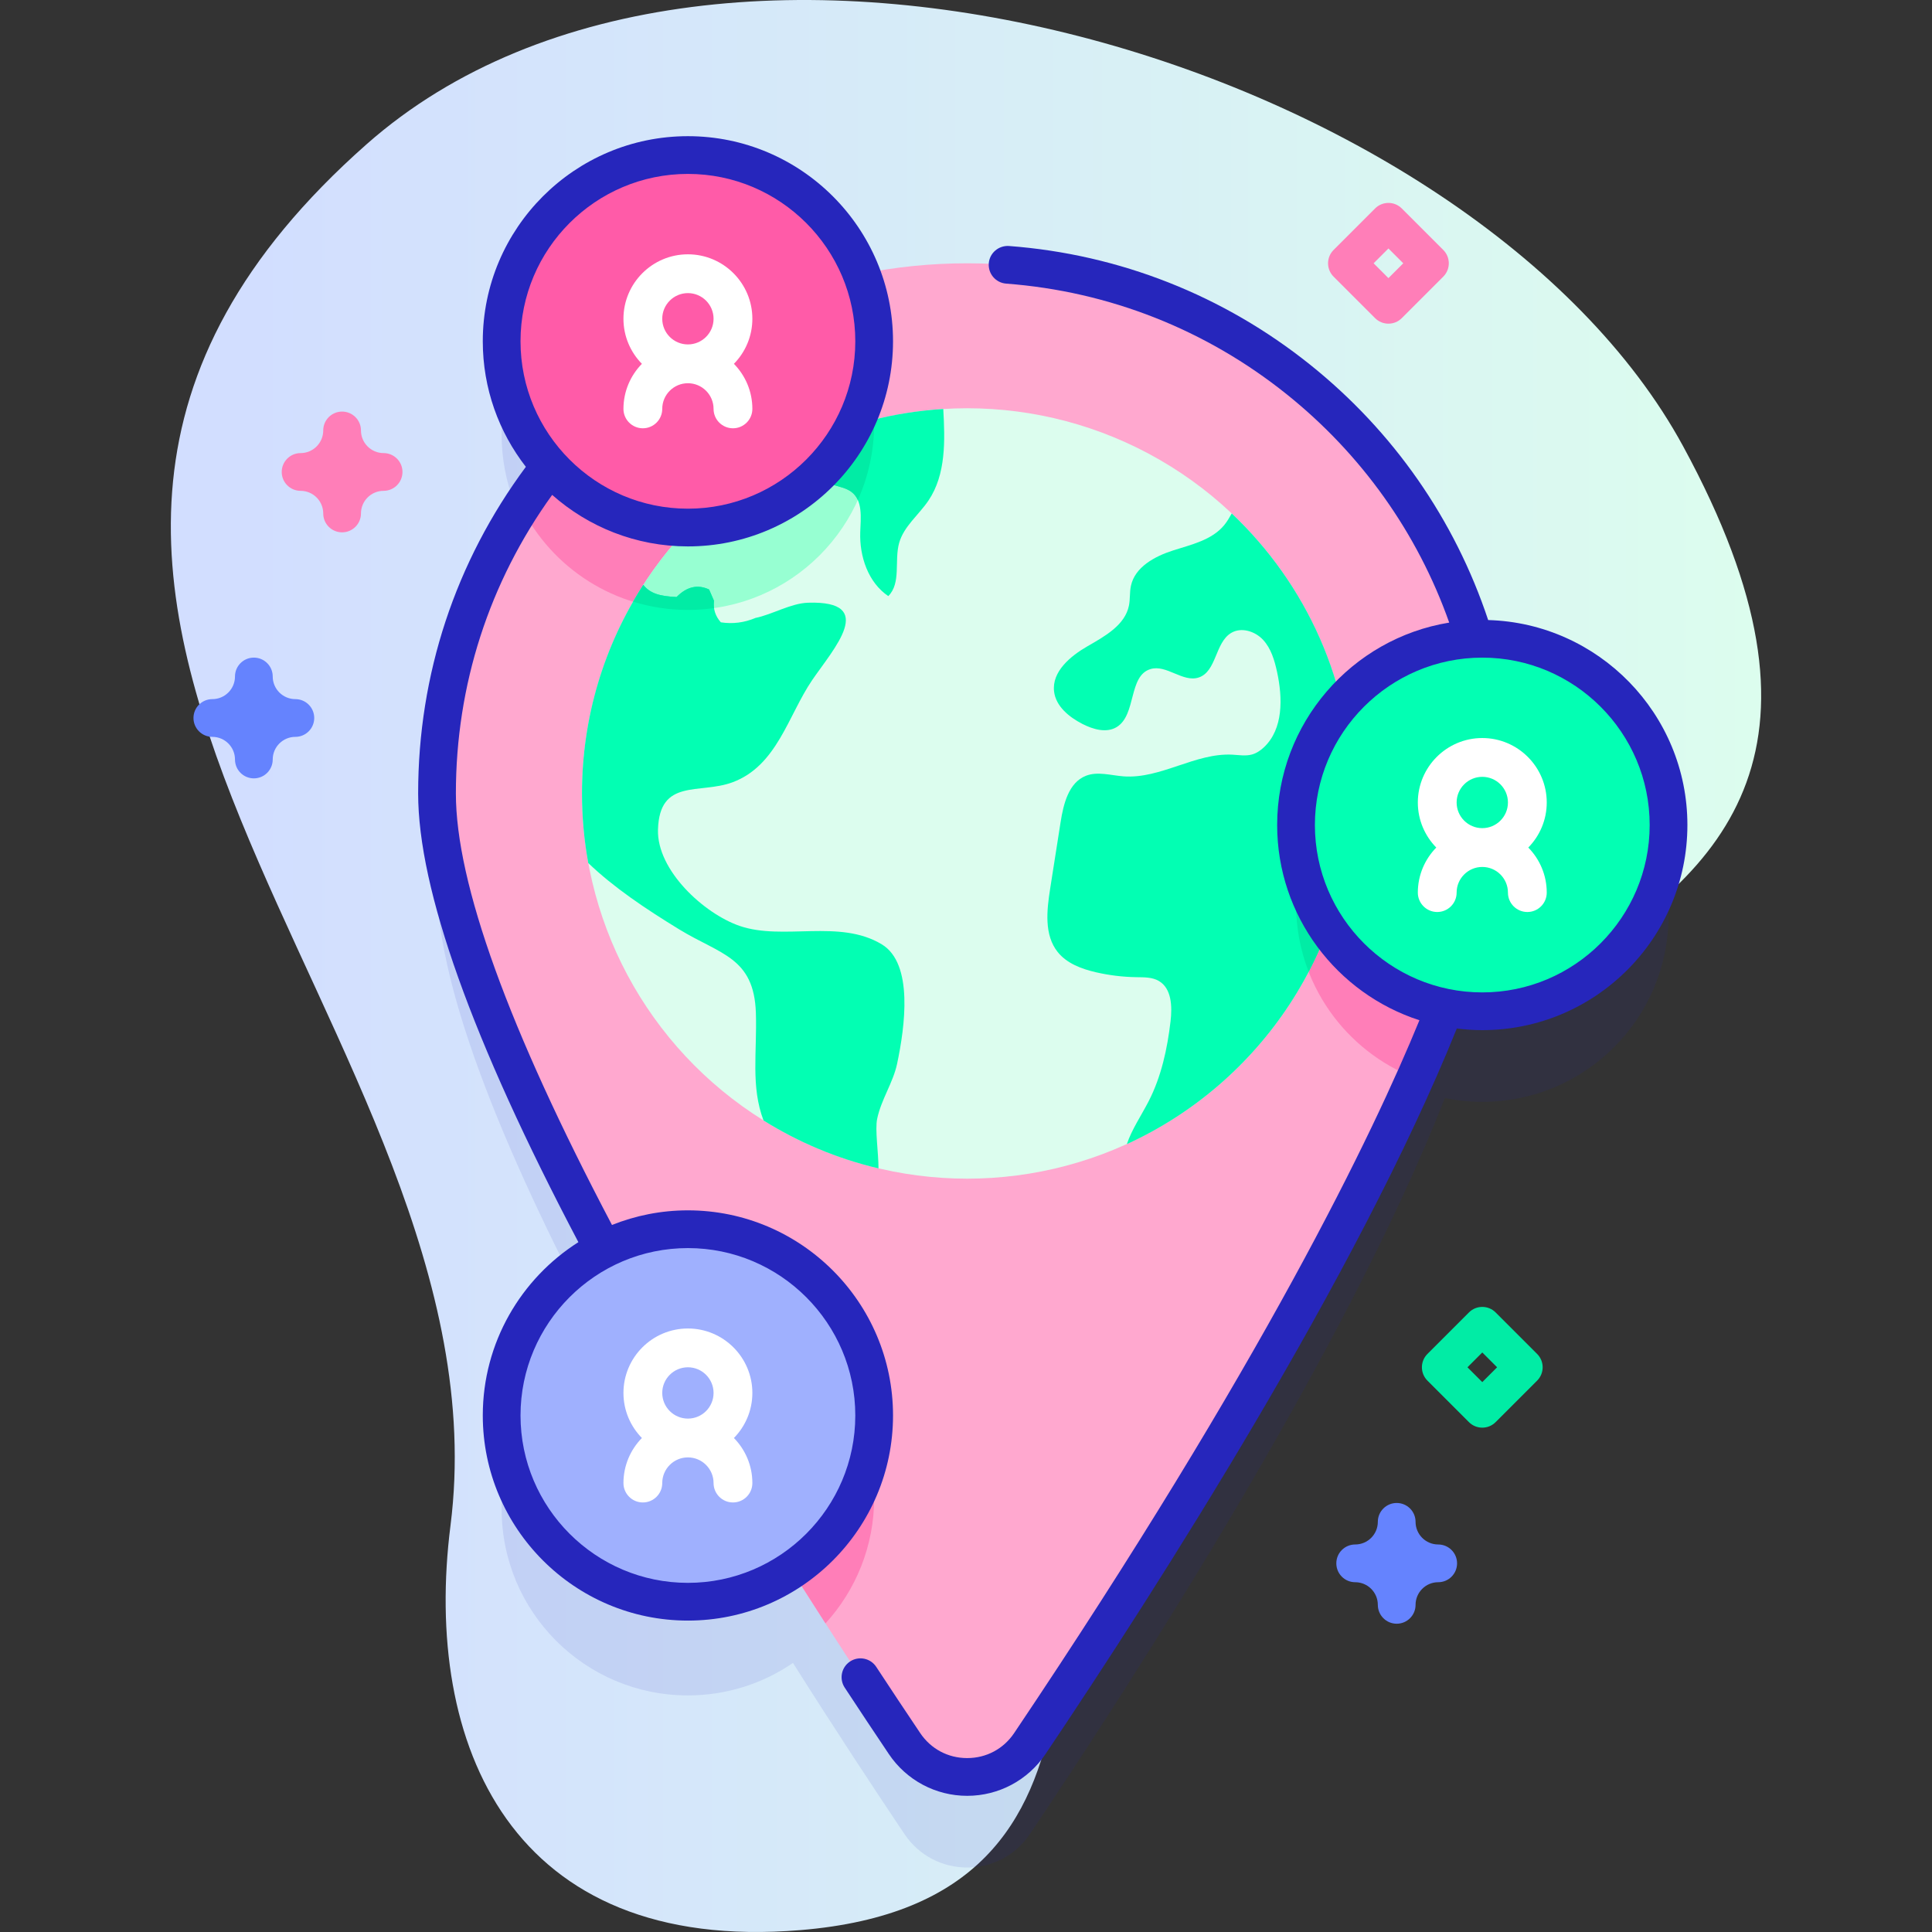 <?xml version="1.0" encoding="iso-8859-1"?>
<!-- Generator: Adobe Illustrator 23.0.3, SVG Export Plug-In . SVG Version: 6.00 Build 0)  -->
<svg version="1.1" id="Capa_1" xmlns="http://www.w3.org/2000/svg" xmlns:xlink="http://www.w3.org/1999/xlink" x="0px" y="0px"
	 viewBox="0 0 512 512" style="enable-background:new 0 0 512 512;" xml:space="preserve">
<rect x="0" y="0" width="512" height="512" fill="#333333" stroke="none"/>
<g>
	<g>
		<g>
			<linearGradient id="SVGID_1_" gradientUnits="userSpaceOnUse" x1="45.274" y1="256" x2="466.726" y2="256">
				<stop  offset="0.049" style="stop-color:#D2DEFF"/>
				<stop  offset="0.999" style="stop-color:#DCFDEE"/>
			</linearGradient>
			<path style="fill:url(#SVGID_1_);" d="M97.146,38.232C-38.182,157.77,135.977,273.641,119.389,404.26
				c-7.375,58.072,16.054,113.588,92.705,107.244c93.413-7.732,59.504-97.209,79.066-156.778
				c33.66-102.501,240.73-78.56,154.895-236.448C391.277,17.52,190.289-44.043,97.146,38.232z"/>
		</g>
		<g>
			<g>
				<path style="opacity:0.1;fill:#2626BC;" d="M392.82,193.279c-0.696,0-1.386,0.024-2.075,0.052
					c-17.528-57.623-71.08-99.556-134.432-99.556c-9.697,0-19.165,0.982-28.309,2.853c-7.358-18.013-25.043-30.711-45.703-30.711
					c-27.26,0-49.359,22.099-49.359,49.359c0,12.574,4.71,24.044,12.451,32.759c-18.536,23.806-29.581,53.731-29.581,86.239
					c0,29.11,19.778,75.223,44.489,121.484c-16.215,8.09-27.359,24.831-27.359,44.184c0,27.26,22.099,49.359,49.359,49.359
					c10.331,0,19.917-3.179,27.844-8.605c11.244,17.811,21.554,33.452,29.563,45.366c7.931,11.798,25.278,11.798,33.209,0
					c27.965-41.597,83.944-128.566,109.981-195.064c3.205,0.654,6.523,0.998,9.921,0.998c27.26,0,49.359-22.099,49.359-49.359
					C442.18,215.378,420.081,193.279,392.82,193.279z"/>
				<g>
					<g>
						<path style="fill:#FFA8CF;" d="M396.813,210.276c0,60.96-86.714,196.481-123.895,251.788
							c-7.931,11.798-25.278,11.798-33.209,0c-37.181-55.307-123.895-190.827-123.895-251.788c0-77.596,62.904-140.5,140.5-140.5
							S396.813,132.68,396.813,210.276z"/>
						<g>
							<path style="fill:#FF7EB8;" d="M396.813,210.276c0,19.3-8.69,46.08-21.76,75.42c-18.48-7.13-31.59-25.06-31.59-46.06
								c0-27.26,22.1-49.36,49.36-49.36c0.87,0,1.73,0.02,2.59,0.06C396.333,196.846,396.813,203.506,396.813,210.276z"/>
							<path style="fill:#FF7EB8;" d="M231.663,396.946c0,12.82-4.89,24.49-12.9,33.27c-15.02-23.34-32.6-51.79-48.95-81.04
								c3.99-1.04,8.18-1.59,12.49-1.59C209.563,347.586,231.663,369.686,231.663,396.946z"/>
							<path style="fill:#FF7EB8;" d="M231.663,112.276c0,27.26-22.1,49.36-49.36,49.36c-19.35,0-36.1-11.14-44.19-27.35
								c17.85-27.71,45.19-48.74,77.42-58.5C225.443,84.806,231.663,97.816,231.663,112.276z"/>
						</g>
						<g>
							<circle style="fill:#DCFDEE;" cx="256.313" cy="210.276" r="102.083"/>
							<path style="fill:#97FFD2;" d="M231.643,111.196c0.02,0.36,0.02,0.72,0.02,1.08c0,27.26-22.1,49.36-49.36,49.36
								c-5.06,0-9.94-0.76-14.54-2.19C181.433,135.696,204.373,117.966,231.643,111.196z"/>
							<g>
								<path style="fill:#02FFB3;" d="M232.452,296.529c-0.595,2.866,0.35,8.833,0.36,13.108
									c-10.942-2.579-21.199-6.912-30.465-12.696c-3.419-9.021-1.697-18.046-2.031-28.502
									c-0.475-14.752-9.396-15.473-20.286-22.123c-9.078-5.549-17.415-11.156-24.138-17.608c-1.091-5.977-1.66-12.137-1.66-18.433
									c0-20.374,5.967-39.35,16.256-55.282c1.79,2.302,4.406,3.023,8.812,3.221c2.72-2.751,5.591-3.414,8.619-1.989
									c0.428,0.987,0.856,1.973,1.284,2.96c-0.24,2.193,0.371,4.103,1.827,5.737c3.153,0.48,6.207,0.094,9.167-1.159
									c4.458-0.903,9.375-3.889,13.933-4.035c18.563-0.59,6.734,12.252,1.117,20.489c-6.416,9.417-9.302,22.755-21.189,27.124
									c-8.692,3.195-19.283-1.164-19.685,12.529c-0.318,10.801,12.205,22.264,21.648,25.511
									c11.558,3.967,26.43-1.916,37.664,4.881c8.441,5.105,6.139,21.8,4.056,31.65
									C236.675,286.945,233.522,291.356,232.452,296.529z"/>
							</g>
							<g>
								<path style="fill:#02FFB3;" d="M246.056,132.646c-2.568,3.811-6.546,6.833-7.778,11.255
									c-1.315,4.714,0.58,10.607-2.871,14.074c-5.34-3.612-7.663-10.514-7.434-16.95c0.141-3.816,0.715-8.425-2.36-10.691
									c-2.725-2.01-7.627-1.441-8.582-4.693c-0.407-1.389,0.214-2.944-0.271-4.307c-0.527-1.498-2.161-2.239-3.362-3.278
									c-0.104-0.089-0.204-0.188-0.298-0.292c11.317-5.293,23.762-8.572,36.876-9.376
									C250.446,116.73,250.723,125.724,246.056,132.646z"/>
							</g>
							<g>
								<path style="fill:#01ECA5;" d="M231.663,112.276c0,7.21-1.55,14.06-4.33,20.23c-0.38-0.84-0.93-1.59-1.72-2.17
									c-2.73-2.01-7.63-1.44-8.58-4.7c-0.41-1.38,0.21-2.94-0.27-4.3c-0.53-1.5-2.16-2.24-3.37-3.28
									c-0.1-0.09-0.19-0.18-0.28-0.28c5.89-2.77,12.09-4.98,18.53-6.58C231.663,111.556,231.663,111.916,231.663,112.276z"/>
							</g>
							<g>
								<path style="fill:#02FFB3;" d="M358.395,210.276c0,41.287-24.509,76.847-59.766,92.925c1.31-3.9,3.852-7.616,5.768-11.344
									c3.367-6.551,4.949-13.881,5.81-21.194c0.459-3.905,0.308-8.692-3.08-10.686c-1.764-1.039-3.931-0.981-5.977-1.013
									c-3.618-0.057-7.225-0.496-10.748-1.31c-3.779-0.877-7.669-2.318-10.096-5.351c-3.623-4.531-2.908-11.025-2.01-16.757
									c0.924-5.888,1.848-11.772,2.772-17.66c0.757-4.839,2.146-10.508,6.713-12.294c3.127-1.222,6.614-0.099,9.965,0.151
									c9.851,0.726,19.002-6.269,28.862-5.747c1.728,0.094,3.492,0.412,5.158-0.042c1.195-0.329,2.26-1.044,3.163-1.895
									c5.184-4.85,5.011-13.087,3.498-20.025c-0.663-3.043-1.577-6.176-3.691-8.462c-2.119-2.292-5.763-3.44-8.446-1.848
									c-4.312,2.558-3.858,10.237-8.619,11.819c-4.202,1.389-8.546-3.513-12.779-2.229c-5.909,1.785-3.685,12.127-8.942,15.358
									c-2.725,1.67-6.275,0.626-9.114-0.83c-3.529-1.817-7.037-4.672-7.496-8.608c-0.611-5.252,4.317-9.36,8.9-11.996
									c4.583-2.636,9.903-5.575,10.942-10.754c0.35-1.723,0.157-3.518,0.527-5.236c1.065-4.996,6.327-7.825,11.192-9.381
									c4.865-1.556,10.273-2.751,13.52-6.698c0.783-0.95,1.399-2.02,2.005-3.096C346.112,154.691,358.395,181.048,358.395,210.276
									z"/>
							</g>
							<path style="fill:#01ECA5;" d="M358.394,210.276c0,17.05-4.18,33.13-11.58,47.25c-2.16-5.54-3.35-11.58-3.35-17.89
								c0-13.78,5.65-26.24,14.76-35.19C358.333,206.376,358.394,208.316,358.394,210.276z"/>
						</g>
					</g>
					<g>
						<g>
							<g>
								<circle style="fill:#02FFB3;" cx="392.821" cy="218.638" r="49.359"/>
								<path style="fill:#FFFFFF;" d="M409.903,212.668c0-9.419-7.663-17.082-17.082-17.082c-9.419,0-17.082,7.663-17.082,17.082
									c0,4.646,1.869,8.858,4.889,11.941c-3.019,3.083-4.889,7.296-4.889,11.941c0,2.839,2.302,5.141,5.141,5.141
									c2.839,0,5.141-2.302,5.141-5.141c0-3.749,3.051-6.8,6.8-6.8c3.749,0,6.8,3.05,6.8,6.8c0,2.839,2.302,5.141,5.141,5.141
									c2.839,0,5.141-2.302,5.141-5.141c0-4.645-1.869-8.858-4.889-11.941C408.033,221.526,409.903,217.314,409.903,212.668z
									 M392.821,205.868c3.749,0,6.8,3.05,6.8,6.8c0,3.749-3.051,6.8-6.8,6.8c-3.749,0-6.8-3.05-6.8-6.8
									C386.021,208.919,389.071,205.868,392.821,205.868z"/>
							</g>
						</g>
						<g>
							<g>
								<circle style="fill:#9FB0FE;" cx="182.302" cy="375.114" r="49.359"/>
								<path style="fill:#FFFFFF;" d="M199.384,369.144c0-9.419-7.663-17.082-17.082-17.082s-17.082,7.663-17.082,17.082
									c0,4.646,1.869,8.858,4.889,11.941c-3.019,3.083-4.889,7.296-4.889,11.941c0,2.839,2.302,5.141,5.141,5.141
									s5.141-2.302,5.141-5.141c0-3.749,3.05-6.8,6.8-6.8c3.749,0,6.8,3.051,6.8,6.8c0,2.839,2.302,5.141,5.141,5.141
									s5.141-2.302,5.141-5.141c0-4.645-1.869-8.858-4.889-11.941C197.514,378.002,199.384,373.789,199.384,369.144z
									 M182.302,362.344c3.749,0,6.8,3.05,6.8,6.8s-3.05,6.8-6.8,6.8c-3.749,0-6.8-3.05-6.8-6.8S178.553,362.344,182.302,362.344z
									"/>
							</g>
						</g>
						<g>
							<g>
								<circle style="fill:#FF5BA8;" cx="182.302" cy="90.448" r="49.359"/>
								<path style="fill:#FFFFFF;" d="M199.384,84.477c0-9.419-7.663-17.082-17.082-17.082s-17.082,7.663-17.082,17.082
									c0,4.646,1.869,8.858,4.889,11.941c-3.019,3.082-4.889,7.296-4.889,11.941c0,2.839,2.302,5.141,5.141,5.141
									s5.141-2.302,5.141-5.141c0-3.749,3.05-6.8,6.8-6.8c3.749,0,6.8,3.05,6.8,6.8c0,2.839,2.302,5.141,5.141,5.141
									s5.141-2.302,5.141-5.141c0-4.645-1.869-8.858-4.889-11.941C197.514,93.336,199.384,89.123,199.384,84.477z M182.302,77.677
									c3.749,0,6.8,3.05,6.8,6.8s-3.05,6.8-6.8,6.8c-3.749,0-6.8-3.05-6.8-6.8S178.553,77.677,182.302,77.677z"/>
							</g>
						</g>
					</g>
					<g>
						<path style="fill:#01ECA5;" d="M189.233,161.146c-2.27,0.33-4.58,0.49-6.93,0.49c-5.06,0-9.94-0.76-14.54-2.19
							c0.87-1.51,1.77-2.99,2.72-4.45c1.8,2.3,4.41,3.02,8.82,3.22c2.72-2.75,5.59-3.42,8.61-1.99c0.43,0.99,0.86,1.97,1.29,2.96
							C189.133,159.866,189.133,160.526,189.233,161.146z"/>
					</g>
				</g>
			</g>
			<path style="fill:#FF7EB8;" d="M90.659,141.075c-2.761,0-5-2.238-5-5c0-3.309-2.691-6-6-6c-2.761,0-5-2.238-5-5s2.239-5,5-5
				c3.309,0,6-2.691,6-6c0-2.762,2.239-5,5-5s5,2.238,5,5c0,3.309,2.691,6,6,6c2.761,0,5,2.238,5,5s-2.239,5-5,5
				c-3.309,0-6,2.691-6,6C95.659,138.837,93.42,141.075,90.659,141.075z"/>
			<path style="fill:#6583FE;" d="M370.139,430.303c-2.762,0-5-2.238-5-5c0-3.309-2.691-6-6-6c-2.762,0-5-2.238-5-5s2.238-5,5-5
				c3.309,0,6-2.691,6-6c0-2.762,2.238-5,5-5s5,2.238,5,5c0,3.309,2.691,6,6,6c2.762,0,5,2.238,5,5s-2.238,5-5,5
				c-3.309,0-6,2.691-6,6C375.139,428.064,372.9,430.303,370.139,430.303z"/>
			<path style="fill:#6583FE;" d="M67.274,206.275c-2.761,0-5-2.238-5-5c0-3.309-2.691-6-6-6c-2.761,0-5-2.238-5-5s2.239-5,5-5
				c3.309,0,6-2.691,6-6c0-2.762,2.239-5,5-5s5,2.238,5,5c0,3.309,2.691,6,6,6c2.761,0,5,2.238,5,5s-2.239,5-5,5
				c-3.309,0-6,2.691-6,6C72.274,204.037,70.035,206.275,67.274,206.275z"/>
			<path style="fill:#01ECA5;" d="M392.82,378.344c-1.279,0-2.56-0.488-3.535-1.465l-11-11c-1.953-1.952-1.953-5.118,0-7.07l11-11
				c1.951-1.953,5.119-1.953,7.07,0l11,11c1.953,1.952,1.953,5.118,0,7.07l-11,11C395.38,377.855,394.1,378.344,392.82,378.344z
				 M388.892,362.344l3.929,3.929l3.929-3.929l-3.929-3.929L388.892,362.344z"/>
			<path style="fill:#FF7EB8;" d="M367.949,85.775c-1.279,0-2.56-0.488-3.535-1.465l-11-11c-1.953-1.952-1.953-5.118,0-7.07l11-11
				c1.951-1.953,5.119-1.953,7.07,0l11,11c1.953,1.952,1.953,5.118,0,7.07l-11,11C370.509,85.287,369.229,85.775,367.949,85.775z
				 M364.021,69.775l3.929,3.929l3.929-3.929l-3.929-3.929L364.021,69.775z"/>
		</g>
	</g>
	<path style="fill:#2626BC;" d="M235.56,464.853c4.655,6.925,12.413,11.06,20.753,11.06c0,0,0,0,0,0
		c8.34,0,16.099-4.135,20.754-11.06c29.567-43.98,82.597-126.82,109.004-192.289c2.213,0.276,4.462,0.434,6.749,0.434
		c29.974,0,54.359-24.385,54.359-54.358c0-29.45-23.546-53.489-52.799-54.32c-8.856-26.634-25.12-50.001-47.174-67.666
		c-22.941-18.376-50.538-29.255-79.807-31.462c-2.752-0.181-5.154,1.856-5.362,4.61c-0.207,2.754,1.856,5.154,4.61,5.362
		c27.25,2.054,52.945,12.184,74.307,29.294c19.859,15.906,34.688,36.764,43.103,60.537c-25.821,4.204-45.596,26.653-45.596,53.643
		c0,24.164,15.853,44.686,37.701,51.737c-12.232,29.88-41.54,90.939-107.394,188.897c-2.836,4.219-7.376,6.639-12.456,6.639
		c-5.079,0-9.619-2.42-12.455-6.639c-3.867-5.752-7.785-11.651-11.644-17.533c-1.516-2.309-4.615-2.953-6.924-1.438
		c-2.309,1.515-2.952,4.615-1.438,6.924C227.733,453.14,231.672,459.07,235.56,464.853z M348.462,218.639
		c0-24.46,19.899-44.359,44.358-44.359c24.46,0,44.359,19.899,44.359,44.359c0,24.459-19.899,44.358-44.359,44.358
		C368.361,262.997,348.462,243.098,348.462,218.639z"/>
	<path style="fill:#2626BC;" d="M127.943,375.114c0,29.974,24.385,54.359,54.359,54.359s54.359-24.386,54.359-54.359
		s-24.385-54.359-54.359-54.359c-7.107,0-13.893,1.385-20.121,3.876c-27.445-52.097-41.368-90.569-41.368-114.356
		c0-28.722,8.824-55.988,25.517-79.123c9.592,8.487,22.187,13.654,35.971,13.654c29.974,0,54.359-24.386,54.359-54.359
		s-24.385-54.358-54.359-54.358s-54.359,24.385-54.359,54.358c0,12.526,4.27,24.066,11.415,33.269
		c-18.678,25.18-28.544,55.061-28.544,86.559c0,25.402,14.292,65.404,42.465,118.911
		C138.068,338.833,127.943,355.808,127.943,375.114z M182.302,46.089c24.459,0,44.359,19.899,44.359,44.358
		c0,24.46-19.899,44.359-44.359,44.359s-44.359-19.899-44.359-44.359C137.943,65.988,157.842,46.089,182.302,46.089z
		 M182.302,330.755c24.459,0,44.359,19.899,44.359,44.359s-19.899,44.359-44.359,44.359s-44.359-19.899-44.359-44.359
		S157.842,330.755,182.302,330.755z"/>
</g>
<g>
</g>
<g>
</g>
<g>
</g>
<g>
</g>
<g>
</g>
<g>
</g>
<g>
</g>
<g>
</g>
<g>
</g>
<g>
</g>
<g>
</g>
<g>
</g>
<g>
</g>
<g>
</g>
<g>
</g>
</svg>
